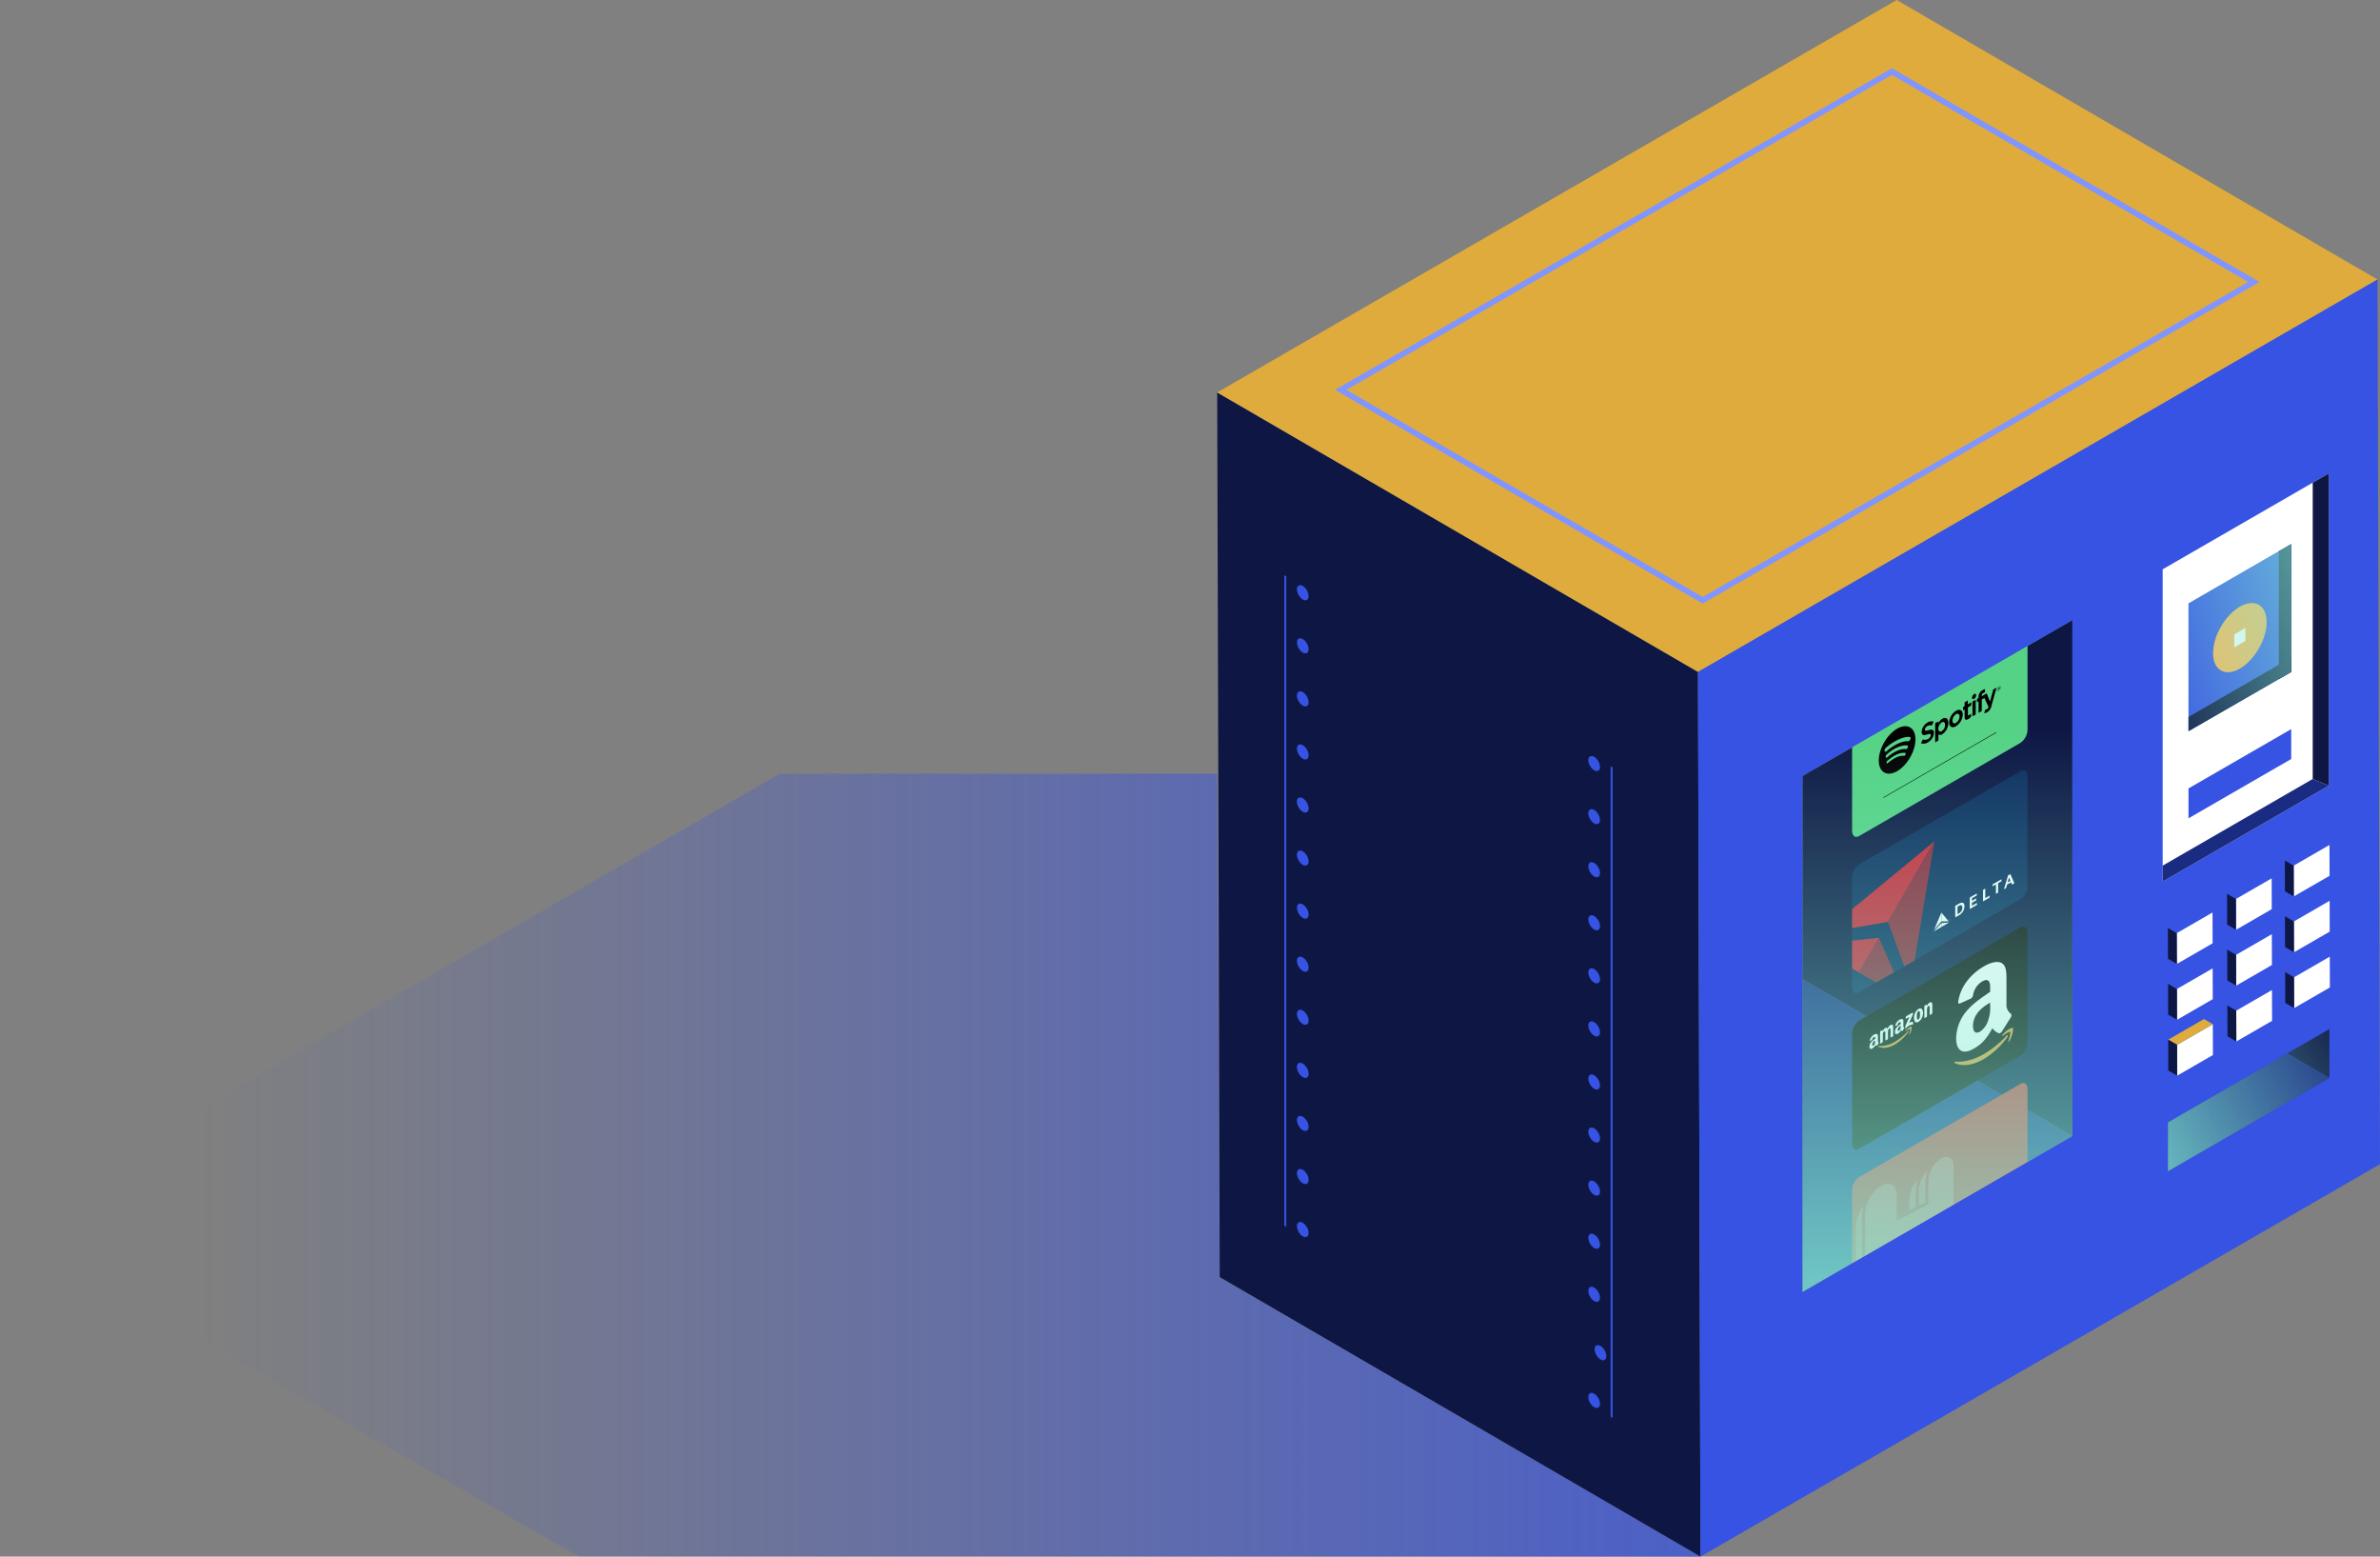 <svg xmlns="http://www.w3.org/2000/svg" xmlns:xlink="http://www.w3.org/1999/xlink" viewBox="0 0 1038.39 678.93"><rect x="0" y="0" width="1038.39" height="678.93" fill="#808080" stroke="none"/><defs><style>.cls-1,.cls-7{fill:none;}.cls-2{isolation:isolate;}.cls-3{fill:#1a2b82;}.cls-4{fill:#0e1744;}.cls-5{fill:url(#linear-gradient);}.cls-6{fill:#dfab3c;}.cls-7{stroke:#8195ff;stroke-miterlimit:10;stroke-width:2.5px;}.cls-8{fill:#3753e3;}.cls-9{fill:#0b0a0a;}.cls-10{fill:#e59a34;}.cls-10,.cls-11{fill-rule:evenodd;}.cls-11,.cls-14{fill:#fff;}.cls-12{fill:#56d286;}.cls-13{fill:#0d2d5f;}.cls-15{clip-path:url(#clip-path);}.cls-16{fill:#90263a;}.cls-17{fill:#cd2638;}.cls-18{fill:#d53c3b;}.cls-19{clip-path:url(#clip-path-2);}.cls-20{opacity:0.25;}.cls-21,.cls-24{mix-blend-mode:screen;}.cls-21{fill:url(#linear-gradient-2);}.cls-22{fill:#fdb455;}.cls-23{fill:url(#linear-gradient-3);}.cls-24{fill:url(#linear-gradient-4);}</style><linearGradient id="linear-gradient" x1="2638.75" y1="508.2" x2="3813.75" y2="508.2" gradientTransform="matrix(-1, 0, 0, 1, 3901.41, 0)" gradientUnits="userSpaceOnUse"><stop offset="0.22" stop-color="#3753e3"/><stop offset="1" stop-color="#3753e3" stop-opacity="0"/></linearGradient><clipPath id="clip-path"><path class="cls-1" d="M881.53,392.2l-70.39,40.63c-1.7,1-3.07-.06-3.07-2.33V382.85a7.37,7.37,0,0,1,3.07-5.88l70.39-40.64c1.7-1,3.08.06,3.08,2.33v47.65A7.4,7.4,0,0,1,881.53,392.2Z"/></clipPath><clipPath id="clip-path-2"><path class="cls-1" d="M881.53,528.62l-70.39,40.64c-1.7,1-3.07-.06-3.07-2.33V519.28a7.37,7.37,0,0,1,3.07-5.88l70.39-40.64c1.7-1,3.08.06,3.08,2.33v47.65A7.36,7.36,0,0,1,881.53,528.62Z"/></clipPath><linearGradient id="linear-gradient-2" x1="906.35" y1="518.74" x2="1031.93" y2="453.43" gradientUnits="userSpaceOnUse"><stop offset="0" stop-color="#84ecd3"/><stop offset="1" stop-color="#84ecd3" stop-opacity="0"/></linearGradient><linearGradient id="linear-gradient-3" x1="1064.4" y1="249.83" x2="925.12" y2="295.03" xlink:href="#linear-gradient-2"/><linearGradient id="linear-gradient-4" x1="845.3" y1="618.42" x2="845.3" y2="318.44" xlink:href="#linear-gradient-2"/></defs><title>Giftcards</title><g class="cls-2"><g id="Layer_2" data-name="Layer 2"><g id="Layer_1-2" data-name="Layer 1"><polygon class="cls-3" points="904.19 495.51 786.41 563.51 786.41 427.07 904.19 495.51"/><polygon class="cls-4" points="904.19 270.44 904.19 495.51 786.41 427.07 786.41 338.44 904.19 270.44"/><polygon class="cls-5" points="532.16 557.02 741.93 678.93 252.57 678.93 0 533.91 340.28 337.46 531.06 337.46 532.16 557.02"/><polygon class="cls-4" points="741.93 678.93 532.16 557.02 531.06 171.16 740.83 293.06 741.93 678.93"/><polygon class="cls-6" points="740.83 293.06 531.06 171.16 827.52 0 1037.29 121.91 740.83 293.06"/><polygon class="cls-7" points="983.35 122.99 742.88 261.82 584.96 170.04 825.42 31.21 983.35 122.99"/><polygon class="cls-8" points="703.59 618.41 703.59 334.74 702.73 334.24 702.73 617.91 703.59 618.41"/><ellipse class="cls-8" cx="695.53" cy="448.77" rx="2.08" ry="3.61" transform="translate(-131.2 407.89) rotate(-30)"/><ellipse class="cls-8" cx="695.53" cy="471.92" rx="2.08" ry="3.61" transform="translate(-142.78 410.99) rotate(-30)"/><path class="cls-8" d="M695.53,544.32c1.41.81,2.56.15,2.56-1.48a5.65,5.65,0,0,0-2.56-4.42c-1.4-.81-2.55-.15-2.55,1.48A5.69,5.69,0,0,0,695.53,544.32Z"/><ellipse class="cls-8" cx="695.53" cy="495.07" rx="2.08" ry="3.61" transform="translate(-154.35 414.1) rotate(-30)"/><path class="cls-8" d="M695.53,428.57c1.41.81,2.56.15,2.56-1.47a5.64,5.64,0,0,0-2.56-4.42c-1.4-.82-2.55-.15-2.55,1.47A5.67,5.67,0,0,0,695.53,428.57Z"/><ellipse class="cls-8" cx="695.53" cy="402.48" rx="2.08" ry="3.61" transform="translate(-108.05 401.69) rotate(-30)"/><ellipse class="cls-8" cx="695.53" cy="518.22" rx="2.08" ry="3.61" transform="translate(-165.93 417.2) rotate(-30)"/><ellipse class="cls-8" cx="695.53" cy="564.52" rx="2.08" ry="3.61" transform="translate(-189.08 423.4) rotate(-30)"/><ellipse class="cls-8" cx="695.53" cy="587.66" rx="2.08" ry="3.61" transform="matrix(0.87, -0.5, 0.5, 0.87, -200.65, 426.5)"/><ellipse class="cls-8" cx="695.53" cy="610.81" rx="2.08" ry="3.61" transform="translate(-212.22 429.6) rotate(-30)"/><ellipse class="cls-8" cx="695.53" cy="379.33" rx="2.08" ry="3.61" transform="translate(-96.48 398.59) rotate(-30)"/><ellipse class="cls-8" cx="695.53" cy="356.18" rx="2.08" ry="3.61" transform="translate(-84.91 395.49) rotate(-30)"/><ellipse class="cls-8" cx="695.53" cy="333.03" rx="2.08" ry="3.61" transform="translate(-73.33 392.39) rotate(-30)"/><polygon class="cls-8" points="560.34 534.59 560.34 250.92 561.2 251.42 561.2 535.09 560.34 534.59"/><ellipse class="cls-8" cx="568.4" cy="374.26" rx="2.08" ry="3.61" transform="translate(-110.98 334.34) rotate(-30)"/><ellipse class="cls-8" cx="568.4" cy="397.41" rx="2.08" ry="3.61" transform="translate(-122.55 337.44) rotate(-30)"/><path class="cls-8" d="M568.4,469.8a5.65,5.65,0,0,1-2.56-4.42c0-1.62,1.15-2.29,2.56-1.47a5.65,5.65,0,0,1,2.55,4.42C571,470,569.8,470.61,568.4,469.8Z"/><ellipse class="cls-8" cx="568.4" cy="420.55" rx="2.08" ry="3.61" transform="translate(-134.13 340.54) rotate(-30)"/><path class="cls-8" d="M568.4,354.06a5.67,5.67,0,0,1-2.56-4.43c0-1.62,1.15-2.28,2.56-1.47a5.67,5.67,0,0,1,2.55,4.42C571,354.2,569.8,354.87,568.4,354.06Z"/><ellipse class="cls-8" cx="568.4" cy="327.96" rx="2.08" ry="3.61" transform="translate(-87.83 328.14) rotate(-30)"/><ellipse class="cls-8" cx="568.4" cy="443.7" rx="2.08" ry="3.61" transform="translate(-145.7 343.64) rotate(-30)"/><ellipse class="cls-8" cx="568.4" cy="490" rx="2.08" ry="3.61" transform="translate(-168.85 349.85) rotate(-30)"/><ellipse class="cls-8" cx="568.4" cy="513.15" rx="2.08" ry="3.61" transform="translate(-180.42 352.95) rotate(-30)"/><ellipse class="cls-8" cx="568.4" cy="536.29" rx="2.08" ry="3.61" transform="translate(-192 356.05) rotate(-30)"/><ellipse class="cls-8" cx="568.4" cy="304.81" rx="2.08" ry="3.61" transform="translate(-76.26 325.04) rotate(-30)"/><ellipse class="cls-8" cx="568.4" cy="281.67" rx="2.08" ry="3.61" transform="translate(-64.68 321.94) rotate(-30)"/><ellipse class="cls-8" cx="568.4" cy="258.52" rx="2.08" ry="3.61" transform="translate(-53.11 318.84) rotate(-30)"/><path class="cls-9" d="M881.53,460.41l-70.39,40.64c-1.7,1-3.07-.06-3.07-2.33V451.07a7.39,7.39,0,0,1,3.07-5.89l70.39-40.63c1.7-1,3.08.06,3.08,2.33v47.65A7.38,7.38,0,0,1,881.53,460.41Z"/><path id="path8" class="cls-10" d="M832.65,450.06a19.88,19.88,0,0,1-5.9,5.5c-2.8,1.61-5.31,1.87-7.21,1-.15-.07,0-.36.16-.34a12.47,12.47,0,0,0,7.21-1.95,24.55,24.55,0,0,0,5.51-4.48c.27-.29.49-.08.23.3"/><path id="path10" class="cls-10" d="M833.31,448.8c-.2-.19-1.35.63-1.86,1-.16.11-.18,0,0-.23.91-1.27,2.41-1.92,2.58-1.77a5.37,5.37,0,0,1-.9,3.35c-.13.2-.26.2-.2,0,.19-.67.63-2.17.42-2.35"/><path id="path12" class="cls-11" d="M831.48,444.27v-.72a.37.37,0,0,1,.16-.28l2.8-1.61c.09-.05.16,0,.16.09v.62a2,2,0,0,1-.21.58l-1.45,3.23a2.93,2.93,0,0,1,1.59-.52c.11,0,.14.1.15.19v.78c0,.1-.1.28-.2.28a4.16,4.16,0,0,0-3,1.71c-.09.12-.19.05-.19-.05v-.74a1.35,1.35,0,0,1,.1-.55l1.68-3.76-1.46.84c-.09.05-.17,0-.17-.09"/><path id="path14" class="cls-11" d="M821.29,454.67l-.85.5a.1.1,0,0,1-.15-.08V450a.34.34,0,0,1,.16-.27l.8-.46c.08,0,.15,0,.15.08V450h0a2.43,2.43,0,0,1,1.12-1.58c.53-.31.86-.2,1.1.3a2.69,2.69,0,0,1,1.17-1.62c.36-.2.75-.26,1,0s.21.92.21,1.46v3.2a.37.37,0,0,1-.16.28l-.85.49c-.09,0-.16,0-.16-.1v-2.68a7.26,7.26,0,0,0,0-.94c-.06-.3-.25-.29-.5-.14a1.31,1.31,0,0,0-.51.7,4.48,4.48,0,0,0-.08,1v2.68a.36.36,0,0,1-.16.28l-.85.49a.1.1,0,0,1-.15-.09v-2.69c0-.56.08-1.44-.53-1.09s-.58,1.15-.58,1.73v2.69a.35.35,0,0,1-.17.27"/><path id="path16" class="cls-11" d="M837,440.09c1.27-.73,2,.13,2,1.73a4.63,4.63,0,0,1-2,3.89c-1.23.71-1.91-.15-1.91-1.72a4.51,4.51,0,0,1,1.91-3.9m0,1c-.63.36-.67,1.37-.67,2s0,1.94.66,1.56.69-1.47.69-2.12a4.69,4.69,0,0,0-.12-1.27c-.1-.29-.29-.32-.56-.16"/><path id="path18" class="cls-11" d="M840.58,443.54l-.84.49c-.09,0-.16,0-.16-.1v-5.06a.36.36,0,0,1,.17-.26l.78-.45c.08,0,.14,0,.16,0V439h0a2.57,2.57,0,0,1,1.16-1.69c.38-.22.75-.27,1,0a2.84,2.84,0,0,1,.22,1.44v3.19a.35.35,0,0,1-.16.25l-.85.5c-.08,0-.14,0-.15-.08v-2.75c0-.55.05-1.39-.53-1.05a1.27,1.27,0,0,0-.5.69,3.43,3.43,0,0,0-.13,1v2.73a.38.38,0,0,1-.17.28"/><path id="path28" class="cls-11" d="M829.26,447.66a2.78,2.78,0,0,1-.16,1.14,1.53,1.53,0,0,1-.59.78c-.33.19-.52,0-.52-.41a2.08,2.08,0,0,1,1.27-1.72v.21m.85,1.91a.25.25,0,0,1-.2.14,1,1,0,0,1-.48-.38,3.48,3.48,0,0,1-1.41,1.53c-.71.41-1.27.22-1.27-.81a3.2,3.2,0,0,1,.91-2.13,9.79,9.79,0,0,1,1.6-1.27v-.12a1.12,1.12,0,0,0-.11-.66c-.1-.12-.3-.08-.47,0a1.43,1.43,0,0,0-.69,1,.39.39,0,0,1-.14.26l-.83.38c-.07,0-.15,0-.12-.14a3.68,3.68,0,0,1,1.9-2.6,1.49,1.49,0,0,1,1.28-.25c.41.21.37.83.37,1.48v1.54a.82.82,0,0,0,.32.72.22.22,0,0,1,0,.27c-.18.27-.48.76-.65,1h0"/><path id="path30" class="cls-11" d="M818.11,454.09a2.76,2.76,0,0,1-.16,1.14,1.49,1.49,0,0,1-.58.79c-.33.19-.52,0-.52-.42a2.08,2.08,0,0,1,1.26-1.72v.21M819,456a.28.28,0,0,1-.2.14,1.13,1.13,0,0,1-.49-.37,3.38,3.38,0,0,1-1.4,1.52c-.71.41-1.27.22-1.27-.8a3.2,3.2,0,0,1,.91-2.14,10.09,10.09,0,0,1,1.59-1.26V453c0-.23,0-.52-.1-.65s-.3-.09-.48,0a1.41,1.41,0,0,0-.68,1,.39.39,0,0,1-.15.27l-.82.37c-.07,0-.15,0-.13-.13a3.74,3.74,0,0,1,1.9-2.61,1.54,1.54,0,0,1,1.28-.25c.42.21.38.83.38,1.48V454a.82.82,0,0,0,.32.73.21.21,0,0,1,0,.26l-.65,1h0"/><path id="path8-2" data-name="path8" class="cls-10" d="M875.84,452.28a34.89,34.89,0,0,1-10.36,9.66c-4.9,2.83-9.32,3.27-12.66,1.7-.26-.12,0-.63.29-.6,3.6.35,8.06-.76,12.66-3.41a43.53,43.53,0,0,0,9.66-7.87c.47-.51.87-.14.41.52"/><path id="path10-2" data-name="path10" class="cls-10" d="M877,450.06c-.35-.32-2.37,1.12-3.27,1.77-.27.19-.31-.06-.07-.4,1.6-2.23,4.23-3.37,4.54-3.11s-.08,3.54-1.59,5.87c-.23.35-.45.36-.34,0,.33-1.18,1.09-3.81.73-4.14"/><path id="path30-2" data-name="path30" class="cls-11" d="M868.3,438.57a16.58,16.58,0,0,1-.94,6.73,9.15,9.15,0,0,1-3.48,4.67c-1.93,1.11-3.06.06-3.06-2.47,0-5,3.84-8.1,7.48-10.2v1.27m5.08,11.3a1.53,1.53,0,0,1-1.19.83,6.08,6.08,0,0,1-2.89-2.23c-2.76,4.86-4.71,7-8.3,9-4.23,2.44-7.53,1.32-7.53-4.75a19,19,0,0,1,5.37-12.64c2.73-3,6.55-5.43,9.46-7.5v-.75c0-1.39.09-3.09-.61-3.88s-1.79-.49-2.82.11a8.46,8.46,0,0,0-4,5.85,2.47,2.47,0,0,1-.87,1.57l-4.89,2.21c-.41.13-.86,0-.75-.79,1.13-7.52,6.47-12.67,11.26-15.44,2.45-1.41,5.65-2.5,7.58-1.47,2.45,1.24,2.22,4.92,2.22,8.77v9.1a4.85,4.85,0,0,0,1.9,4.31,1.24,1.24,0,0,1,0,1.56c-1,1.59-2.85,4.49-3.86,6.11h0"/><path class="cls-12" d="M881.53,324l-70.39,40.64c-1.7,1-3.07-.06-3.07-2.33V314.61a7.36,7.36,0,0,1,3.07-5.88l70.39-40.64c1.7-1,3.08.06,3.08,2.33v47.65A7.36,7.36,0,0,1,881.53,324Z"/><path d="M827.71,317.84c-4.41,2.54-8,8.75-8,13.87s3.58,7.19,8,4.65,8-8.76,8-13.87-3.57-7.2-8-4.65Zm3.66,11.24c-.15.35-.45.62-.69.59-1.87-.25-4.23.81-7,3.15-.27.23-.53.19-.59-.09a1,1,0,0,1,.37-.91c3-2.56,5.65-3.72,7.75-3.44C831.44,328.41,831.51,328.72,831.37,329.08Zm1-3.09c-.18.45-.56.78-.85.74-2.15-.3-5.42,1.15-8,3.51-.32.3-.67.29-.77,0a1.25,1.25,0,0,1,.41-1.14c2.9-2.7,6.51-4.28,9-3.95.29,0,.38.43.2.87Zm.09-2.67c-2.57-.29-6.82,2-9.27,4.28-.4.37-.82.35-.94,0a1.52,1.52,0,0,1,.5-1.36c2.82-2.62,7.51-5.14,10.47-4.81.36,0,.47.5.26,1s-.67.93-1,.89Zm9-4.86c-1.38.41-1.62.28-1.62-.28a2,2,0,0,1,1.07-1.51,2.33,2.33,0,0,1,1.88-.25.1.1,0,0,0,.07,0,.16.16,0,0,0,.06-.08l.67-1.49c0-.06,0-.12,0-.13a3.15,3.15,0,0,0-2.65.46,5,5,0,0,0-2.53,4c0,1.59.9,1.63,2.45,1.17,1.32-.4,1.54-.24,1.54.29a2.09,2.09,0,0,1-1.17,1.63,2.26,2.26,0,0,1-2.2.21s0,0-.07,0l-.06.08-.75,1.47c0,.07,0,.13,0,.15a3.29,3.29,0,0,0,3-.41,5,5,0,0,0,2.63-4.11c0-1.33-.68-1.67-2.36-1.17Zm6-5a4.58,4.58,0,0,0-1.73,2v-.73c0-.06,0-.08-.09-.06l-1.24.72a.2.2,0,0,0-.09.15v8.14c0,.06,0,.08.09.06l1.24-.72a.2.2,0,0,0,.09-.15v-2.57a1.5,1.5,0,0,0,1.73-.09,5.86,5.86,0,0,0,2.6-4.86c0-2.21-1.3-2.61-2.6-1.86Zm1.17,2.69a3.25,3.25,0,0,1-1.45,2.74c-.85.49-1.48,0-1.48-1.05a3.34,3.34,0,0,1,1.48-2.76c.84-.49,1.45,0,1.45,1.07Zm4.78-6.12a6.42,6.42,0,0,0-3,5.09c0,1.88,1.29,2.6,2.94,1.65a6.44,6.44,0,0,0,3-5.09c0-1.89-1.3-2.61-3-1.65Zm0,5.27c-.88.51-1.55.07-1.55-1a3.35,3.35,0,0,1,1.53-2.78c.89-.51,1.56-.08,1.56,1A3.38,3.38,0,0,1,853.38,315.26Zm6.51-8.9-1.36.78v-1.61a.06.06,0,0,0-.09,0l-1.23.71a.2.2,0,0,0-.09.16V308l-.6.34a.2.2,0,0,0-.09.16v1.23c0,.06,0,.08.09.05l.6-.34v3.18c0,1.29.55,1.62,1.64,1a3.88,3.88,0,0,0,1.15-1,.18.18,0,0,0,.05-.11v-1.18s0-.06,0-.06a.11.11,0,0,0-.09,0,2.94,2.94,0,0,1-.73.62c-.39.23-.57.12-.57-.35v-3l1.36-.78a.2.2,0,0,0,.09-.16v-1.23c0-.06,0-.08-.09-.05Zm4.73-2.73v-.19a1.22,1.22,0,0,1,.62-1.2,2.24,2.24,0,0,1,.7-.26s.06,0,.08-.06a.21.21,0,0,0,0-.11v-1.2a.06.06,0,0,0-.07-.07,3.48,3.48,0,0,0-1,.43,3.43,3.43,0,0,0-1.74,3.15v.31l-.6.34a.2.2,0,0,0-.09.16v1.23c0,.06,0,.08.09.06l.6-.35v4.91c0,.06,0,.08.09.06l1.23-.72a.2.2,0,0,0,.09-.15v-4.91l1.15-.67,1.77,3.89c-.2.63-.4.85-.67,1a1.13,1.13,0,0,1-.68.17.13.13,0,0,0-.07,0,.22.22,0,0,0,0,.08l-.42,1.31c0,.06,0,.11,0,.11a2.14,2.14,0,0,0,1.31-.37,4.17,4.17,0,0,0,1.86-2.89l2.14-7.65s0-.07,0-.09,0,0-.07,0l-1.28.74a.19.19,0,0,0-.09.12L868.25,306l-1.44-3.53s0,0-.08,0l-2.11,1.21Zm-2.74,1.58-1.24.71a.2.2,0,0,0-.09.16v6.25a.06.06,0,0,0,.09.05l1.24-.71a.2.2,0,0,0,.09-.16v-6.25a.06.06,0,0,0-.09-.05Zm-.61-2.49a2,2,0,0,0-.89,1.54c0,.56.4.8.89.51a2,2,0,0,0,.88-1.53C862.15,302.67,861.75,302.44,861.27,302.72Zm10.81-1.39c-.49.28-.87.05-.87-.51a1.91,1.91,0,0,1,.87-1.51c.49-.28.87-.05.87.5A1.92,1.92,0,0,1,872.08,301.33Zm0-1.92a1.71,1.71,0,0,0-.78,1.36c0,.5.33.71.78.46a1.73,1.73,0,0,0,.78-1.36C872.86,299.36,872.52,299.15,872.08,299.41Zm.19.9.25.25-.21.12-.22-.23-.19.1v.37l-.17.1V300l.4-.23c.22-.12.36-.08.36.13a.64.64,0,0,1-.21.45Zm-.14-.4-.23.13v.34l.23-.13a.34.34,0,0,0,.18-.27C872.31,299.87,872.24,299.85,872.13,299.91Z"/><polygon points="871.03 319.55 821.65 348.06 821.65 347.8 871.03 319.29 871.03 319.55"/><path class="cls-13" d="M881.53,392.2l-70.39,40.63c-1.7,1-3.07-.06-3.07-2.33V382.85a7.37,7.37,0,0,1,3.07-5.88l70.39-40.64c1.7-1,3.08.06,3.08,2.33v47.65A7.4,7.4,0,0,1,881.53,392.2Z"/><path class="cls-14" d="M850.16,401.83l-3.14.06V398Zm.25.52-3.39.3v1.66Z"/><polyline class="cls-14" points="843.87 405.46 847.02 398.02 847.02 401.89 843.87 405.46"/><polyline class="cls-14" points="843.62 406.28 847.02 404.31 847.02 402.65 843.62 406.28"/><path class="cls-14" d="M850.69,401c.12-.07.22,0,.22.13a.48.48,0,0,1-.22.39c-.12.07-.22,0-.22-.13h0A.49.49,0,0,1,850.69,401Zm0,.48a.44.44,0,0,0,.19-.33.12.12,0,0,0-.19-.11.41.41,0,0,0-.19.33h0c0,.12.08.17.19.11Zm-.05,0,0,0v-.3l.1-.06c.06,0,.08,0,.08,0a.17.17,0,0,1-.07.12l.08.09,0,0-.08-.09-.05,0Zm0-.17,0,0a.12.12,0,0,0,.08-.1s0,0-.06,0l-.06,0v.1Z"/><path class="cls-14" d="M853.07,400.15l1.52-.88a4.67,4.67,0,0,0,2.51-4c0-1.56-.94-2-2.51-1.06l-1.52.88Zm1-4.7.56-.33c1-.58,1.53-.29,1.53.76a2.79,2.79,0,0,1-1.53,2.51l-.56.33Z"/><polygon class="cls-14" points="860.38 393.75 862.22 392.69 862.22 391.82 860.38 392.88 860.38 391.78 862.46 390.58 862.46 389.71 859.41 391.47 859.41 396.49 862.53 394.69 862.53 393.82 860.38 395.06 860.38 393.75"/><polygon class="cls-14" points="868.03 390.64 866.17 391.72 866.17 387.57 865.2 388.13 865.2 393.15 868.03 391.51 868.03 390.64"/><polygon class="cls-14" points="873.25 383.49 869.37 385.73 869.37 386.6 870.82 385.76 870.82 389.9 871.79 389.34 871.79 385.2 873.25 384.36 873.25 383.49"/><path class="cls-14" d="M878.86,385.26l-1,.58-.42-1-1.76,1-.43,1.5-.94.54,1.81-6.08,1-.56Zm-1.71-1.11-.6-1.43-.61,2.13Z"/><g class="cls-15"><path class="cls-16" d="M833.63,429.18l-9.9-27.09L844,367Zm-2,7L819.74,409,811,424.15Z"/><polyline class="cls-17" points="795.46 406.93 843.96 366.96 823.73 402.09 795.46 406.93"/><polyline class="cls-17" points="790.43 412.14 811.04 424.15 819.74 409.03 790.43 412.14"/></g><path class="cls-18" d="M881.53,528.62l-70.39,40.64c-1.7,1-3.07-.06-3.07-2.33V519.28a7.37,7.37,0,0,1,3.07-5.88l70.39-40.64c1.7-1,3.08.06,3.08,2.33v47.65A7.36,7.36,0,0,1,881.53,528.62Z"/><g id="layer1"><g id="g5994"><path id="path3013" class="cls-14" d="M877.66,517.65s-.07,0-.07,0v-.55l-.13.08s-.06,0-.06,0a.15.15,0,0,1,.06-.11l.41-.24s.06,0,.06,0a.15.15,0,0,1-.06.11l-.14.07v.55a.17.17,0,0,1-.07.13m1-.59s-.07,0-.07,0v-.48l-.18.63a.09.09,0,0,1,0,.05s0,0,0,0l-.18-.42v.47a.17.17,0,0,1-.07.13s-.07,0-.07,0v-.56a.23.23,0,0,1,.12-.2c.05,0,.09,0,.1,0l.14.33.13-.48a.28.28,0,0,1,.11-.15c.06,0,.11,0,.11.07v.57a.15.15,0,0,1-.07.12"/><path id="path3017" class="cls-14" d="M841.57,537.47a2.11,2.11,0,0,1,.2-.86,2,2,0,0,0-.66,1.38v.84l.46-.23Z"/><path id="path3021" class="cls-14" d="M841.11,543.52c0,.47.28.71.66.62a.89.89,0,0,1-.2-.62v-1.58l-.46.26Z"/><path id="path3025" class="cls-14" d="M842.25,541.55l-.46.26v1.58c0,.47.28.71.66.62a.87.87,0,0,1-.2-.62Z"/><path id="path3029" class="cls-14" d="M842.25,536.81a2.07,2.07,0,0,1,.2-.85,2,2,0,0,0-.66,1.38v1.14l.46-.23Z"/><path id="path3033" class="cls-14" d="M837.14,539.43a2.41,2.41,0,0,0-.56,1.44v5c0,.48.22.77.56.81a1.28,1.28,0,0,1-.11-.55v-6a2.17,2.17,0,0,1,.11-.66"/><path id="path3037" class="cls-14" d="M837.71,539.17a2.23,2.23,0,0,1,.11-.66,2.41,2.41,0,0,0-.56,1.45v6c0,.57.31.87.74.81a1.07,1.07,0,0,1-.29-.8Z"/><path id="path3041" class="cls-14" d="M843.38,535.11a2,2,0,0,0-.91,1.57v1.71l-2.26,1.18v-1.84c0-.73-.51-1-1.14-.66a2.52,2.52,0,0,0-1.13,2v6.83c0,.73.51,1,1.13.66a2.5,2.5,0,0,0,1.14-2v-2.11l2.26-1.31v2.11c0,.58.41.81.91.52a2,2,0,0,0,.91-1.57v-6.58c0-.58-.41-.81-.91-.52"/><path id="path3045" class="cls-14" d="M851.21,537v-2l-2.45,1.42v1.95a.76.76,0,0,1-.33.57c-.18.11-.33,0-.33-.19v-4.44a.74.74,0,0,1,.33-.58c.18-.11.33,0,.33.19v1.81l2.45-1.41v-1.81a.73.73,0,0,1,.33-.58c.19-.1.33,0,.33.2v4.44a.7.7,0,0,1-.33.57c-.19.11-.33,0-.33-.19"/><path id="path3049" class="cls-14" d="M852.34,534.82a3.49,3.49,0,0,1,1.62-2.88c1-.58,1.62-.06,1.62,1a3.49,3.49,0,0,1-1.62,2.89c-1,.58-1.62.06-1.62-1m2.62-1.51c0-.7-.36-1.13-1-.76a2.28,2.28,0,0,0-1,1.91c0,.71.35,1.13,1,.77a2.3,2.3,0,0,0,1-1.92"/><path id="path3053" class="cls-14" d="M859.05,529c1-.56,1.56,0,1.56,1a.64.64,0,0,1-.35.53l-2.18,1.26c0,.61.44.9,1.08.53a2.59,2.59,0,0,0,.8-.76.37.37,0,0,1,.13-.12c.14-.07.24,0,.24.14a.53.53,0,0,1-.1.29,3.4,3.4,0,0,1-1.13,1c-1,.55-1.65.17-1.65-1a3.56,3.56,0,0,1,1.6-2.87m-1,2.24,2-1.13c0-.48-.3-.93-1-.54a2.18,2.18,0,0,0-1,1.67"/><path id="path3057" class="cls-14" d="M861,531.38v-4.52a.66.66,0,0,1,.3-.52.19.19,0,0,1,.3.18V531a.69.69,0,0,1-.3.52c-.17.09-.3,0-.3-.18"/><path id="path3061" class="cls-14" d="M862,530.55a.59.59,0,0,1,.26-.45.31.31,0,0,1,.15,0A1.4,1.4,0,0,0,864,529c0-.37-.36-.29-.78-.15s-1.18.36-1.18-.44a2.32,2.32,0,0,1,1.22-1.81,1.47,1.47,0,0,1,1.07-.23.16.16,0,0,1,.11.17.54.54,0,0,1-.25.43.16.16,0,0,1-.13,0,1.09,1.09,0,0,0-.79.17,1.17,1.17,0,0,0-.66.87c0,.32.35.23.75.11s1.22-.38,1.22.47a2.35,2.35,0,0,1-1.3,1.89,1.52,1.52,0,0,1-1.16.25c-.07,0-.12-.08-.12-.18"/><path id="path3065" class="cls-14" d="M865.33,528.31c.23-.13.42,0,.42.23a.94.94,0,0,1-.42.73c-.22.13-.41,0-.41-.25a.92.92,0,0,1,.41-.71"/><path id="path3069" class="cls-14" d="M868.85,525.29a3.47,3.47,0,0,1,1.62-2.88c1-.58,1.62-.06,1.62,1a3.49,3.49,0,0,1-1.62,2.89c-1,.57-1.62.06-1.62-1m2.62-1.51c0-.7-.36-1.13-1-.76a2.29,2.29,0,0,0-1,1.91c0,.71.36,1.13,1,.76a2.27,2.27,0,0,0,1-1.91"/><path id="path3073" class="cls-14" d="M877,519.74v2.38a.67.67,0,0,1-.3.52c-.16.1-.3,0-.3-.17V520.3c0-.44-.16-.55-.55-.32a2.72,2.72,0,0,0-.8,1.15v2.12a.66.66,0,0,1-.3.52c-.16.09-.3,0-.3-.18v-2.17c0-.43-.16-.54-.56-.31a3,3,0,0,0-.79,1.17v2.09a.66.66,0,0,1-.29.52c-.17.1-.3,0-.3-.17v-3.11a.64.64,0,0,1,.29-.51c.17-.1.3,0,.3.17v.21a3.15,3.15,0,0,1,1-1.21c.48-.28.77-.15.87.19a3,3,0,0,1,1.09-1.32c.59-.34.9-.14.9.6"/><path id="path3077" class="cls-14" d="M867.54,524.1a1,1,0,0,1,1-.16.19.19,0,0,1,.09.18.63.63,0,0,1-.26.47.2.2,0,0,1-.18,0,.64.64,0,0,0-.64.09,2.28,2.28,0,0,0-1,1.93c0,.77.41,1.08,1,.74a3.35,3.35,0,0,0,1.19-1.66c0-.11.11-.29.16-.39s.17-.17.23-.14.1.37,0,.56a5.84,5.84,0,0,1-.54,1.14,3.11,3.11,0,0,1-1.1,1.12c-1,.56-1.63.1-1.63-1a3.49,3.49,0,0,1,1.63-2.89"/><path id="path3081" class="cls-14" d="M857.87,532.92a2.9,2.9,0,0,1-.55.88,1.87,1.87,0,0,1-.46.37c-.51.29-.76.11-.76-.48v-2.28l-.31.17c-.14.08-.27,0-.27-.15a.62.62,0,0,1,.27-.46l.31-.17v-.71a.68.68,0,0,1,.29-.52c.16-.09.3,0,.3.18v.7l.42-.24c.15-.08.27,0,.27.15a.57.57,0,0,1-.27.46l-.42.24v2.13c0,.27.11.4.31.28.37-.21.66-1,.82-1.13s0,.41,0,.58"/></g></g><g class="cls-19"><g class="cls-20"><path id="path3017-2" data-name="path3017" class="cls-14" d="M835.82,519.67a13.4,13.4,0,0,1,1.2-5.21,12.38,12.38,0,0,0-4,8.39V528l2.76-1.43Z"/><path id="path3021-2" data-name="path3021" class="cls-14" d="M833.06,556.4c0,2.9,1.68,4.35,4,3.81a5.51,5.51,0,0,1-1.21-3.8v-9.59l-2.76,1.59Z"/><path id="path3025-2" data-name="path3025" class="cls-14" d="M840,544.44,837.19,546v9.58c0,2.9,1.68,4.36,4,3.82a5.6,5.6,0,0,1-1.21-3.81Z"/><path id="path3029-2" data-name="path3029" class="cls-14" d="M840,515.68a13.16,13.16,0,0,1,1.21-5.2,12.35,12.35,0,0,0-4,8.39v7l2.76-1.43Z"/><path id="path3033-2" data-name="path3033" class="cls-14" d="M808.9,531.56a15.06,15.06,0,0,0-3.38,8.79V570.7c0,2.92,1.36,4.66,3.38,4.89a8,8,0,0,1-.63-3.28V535.57a14.36,14.36,0,0,1,.63-4"/><path id="path3037-2" data-name="path3037" class="cls-14" d="M812.41,530a14.33,14.33,0,0,1,.62-4,15.11,15.11,0,0,0-3.38,8.79v36.75c0,3.43,1.88,5.25,4.5,4.86a6.38,6.38,0,0,1-1.74-4.86Z"/><path id="path3041-2" data-name="path3041" class="cls-14" d="M846.83,505.32a12.19,12.19,0,0,0-5.5,9.57v10.38l-13.77,7.15V521.24c0-4.41-3.09-6.2-6.89-4a15.24,15.24,0,0,0-6.89,12v41.54c0,4.41,3.08,6.2,6.89,4a15.27,15.27,0,0,0,6.89-12V550l13.77-8v12.79c0,3.52,2.46,5,5.5,3.2a12.17,12.17,0,0,0,5.51-9.56V508.53c0-3.53-2.46-5-5.51-3.21"/></g></g><path class="cls-8" d="M1037.29,121.91,740.84,293.06l1.08,385.86,296.47-171.14Zm-133.1,373.6-117.78,68V338.44l117.78-68Z"/><polygon class="cls-14" points="1016.02 206.49 1016.02 342.7 1009.04 346.73 943.57 384.52 943.57 248.31 1009.04 210.52 1016.02 206.49"/><polygon class="cls-8" points="999.65 237.32 999.65 293.05 994.26 296.16 954.84 318.91 954.84 263.18 994.26 240.43 999.65 237.32"/><polygon class="cls-4" points="999.65 237.32 999.65 293.05 994.26 296.16 994.26 240.43 999.65 237.32"/><polygon class="cls-14" points="965.45 446.72 965.49 460.16 949.9 469.16 949.86 455.72 965.45 446.72"/><polygon class="cls-6" points="949.86 455.72 945.99 453.47 961.58 444.47 965.45 446.72 949.86 455.72"/><polygon class="cls-14" points="965.38 422.36 965.42 435.8 949.83 444.8 949.79 431.36 965.38 422.36"/><polygon class="cls-14" points="965.31 398 965.35 411.44 949.76 420.44 949.72 407 965.31 398"/><polygon class="cls-14" points="991.26 431.81 991.3 445.25 975.71 454.25 975.67 440.81 991.26 431.81"/><polygon class="cls-14" points="991.2 407.45 991.23 420.9 975.64 429.9 975.61 416.46 991.2 407.45"/><polygon class="cls-14" points="991.13 383.1 991.16 396.54 975.57 405.54 975.54 392.1 991.13 383.1"/><polygon class="cls-14" points="1016.48 417.26 1016.51 430.7 1000.92 439.7 1000.88 426.26 1016.48 417.26"/><polygon class="cls-14" points="1016.41 392.9 1016.45 406.34 1000.85 415.35 1000.81 401.9 1016.41 392.9"/><polygon class="cls-14" points="1016.34 368.54 1016.38 381.98 1000.78 390.99 1000.74 377.55 1016.34 368.54"/><polygon class="cls-4" points="1016.3 448.86 1016.3 470.23 997.86 459.51 1016.3 448.86"/><polygon class="cls-3" points="1016.3 470.23 945.85 510.9 945.85 489.53 997.86 459.51 1016.3 470.23"/><polygon class="cls-21" points="1016.3 448.86 1016.3 470.23 945.85 510.9 945.85 489.53 997.86 459.51 1016.3 448.86"/><polygon class="cls-8" points="999.65 331.05 954.84 356.92 954.84 343.88 999.65 318.01 999.65 331.05"/><path class="cls-22" d="M988.93,271.37c0,7.45-5.23,16.51-11.68,20.24-3.92,2.26-7.38,2-9.5-.16-1.38-1.41-2.19-3.66-2.19-6.59a22.39,22.39,0,0,1,2.19-9.12c2.12-4.64,5.58-8.86,9.5-11.12C983.7,260.9,988.93,263.92,988.93,271.37Z"/><polygon class="cls-14" points="974.8 276.7 979.7 273.87 979.7 279.53 974.8 282.36 974.8 276.7"/><polygon class="cls-4" points="999.65 286.81 999.65 293.05 954.84 318.91 954.84 312.69 955.01 312.59 999.65 286.81"/><polygon class="cls-23" points="999.65 237.32 999.65 293.05 994.26 296.16 954.84 318.91 954.84 263.18 994.26 240.43 999.65 237.32"/><polygon class="cls-3" points="1016.02 342.71 1009.04 339.76 943.58 377.55 943.58 384.52 1016.02 342.71"/><polygon class="cls-4" points="1016.02 206.49 1016.02 342.7 1009.04 339.76 1009.04 210.52 1016.02 206.49"/><polygon class="cls-4" points="949.76 420.44 945.89 418.19 945.85 404.75 949.72 407 949.76 420.44"/><polygon class="cls-4" points="975.57 405.54 971.7 403.29 971.66 389.85 975.54 392.1 975.57 405.54"/><polygon class="cls-4" points="975.64 429.9 971.77 427.65 971.73 414.21 975.6 416.46 975.64 429.9"/><polygon class="cls-4" points="975.71 454.25 971.84 452 971.8 438.56 975.67 440.81 975.71 454.25"/><polygon class="cls-4" points="1000.92 439.7 997.05 437.45 997.01 424.01 1000.88 426.26 1000.92 439.7"/><polygon class="cls-4" points="1000.85 415.35 996.97 413.1 996.93 399.65 1000.81 401.9 1000.85 415.35"/><polygon class="cls-4" points="1000.78 390.99 996.91 388.74 996.87 375.3 1000.74 377.55 1000.78 390.99"/><polygon class="cls-4" points="949.83 444.8 945.96 442.55 945.92 429.11 949.79 431.36 949.83 444.8"/><polygon class="cls-4" points="949.9 469.16 946.02 466.91 945.99 453.47 949.86 455.72 949.9 469.16"/><polygon class="cls-24" points="904.19 270.44 904.19 495.51 786.41 563.51 786.41 338.44 904.19 270.44"/></g></g></g></svg>